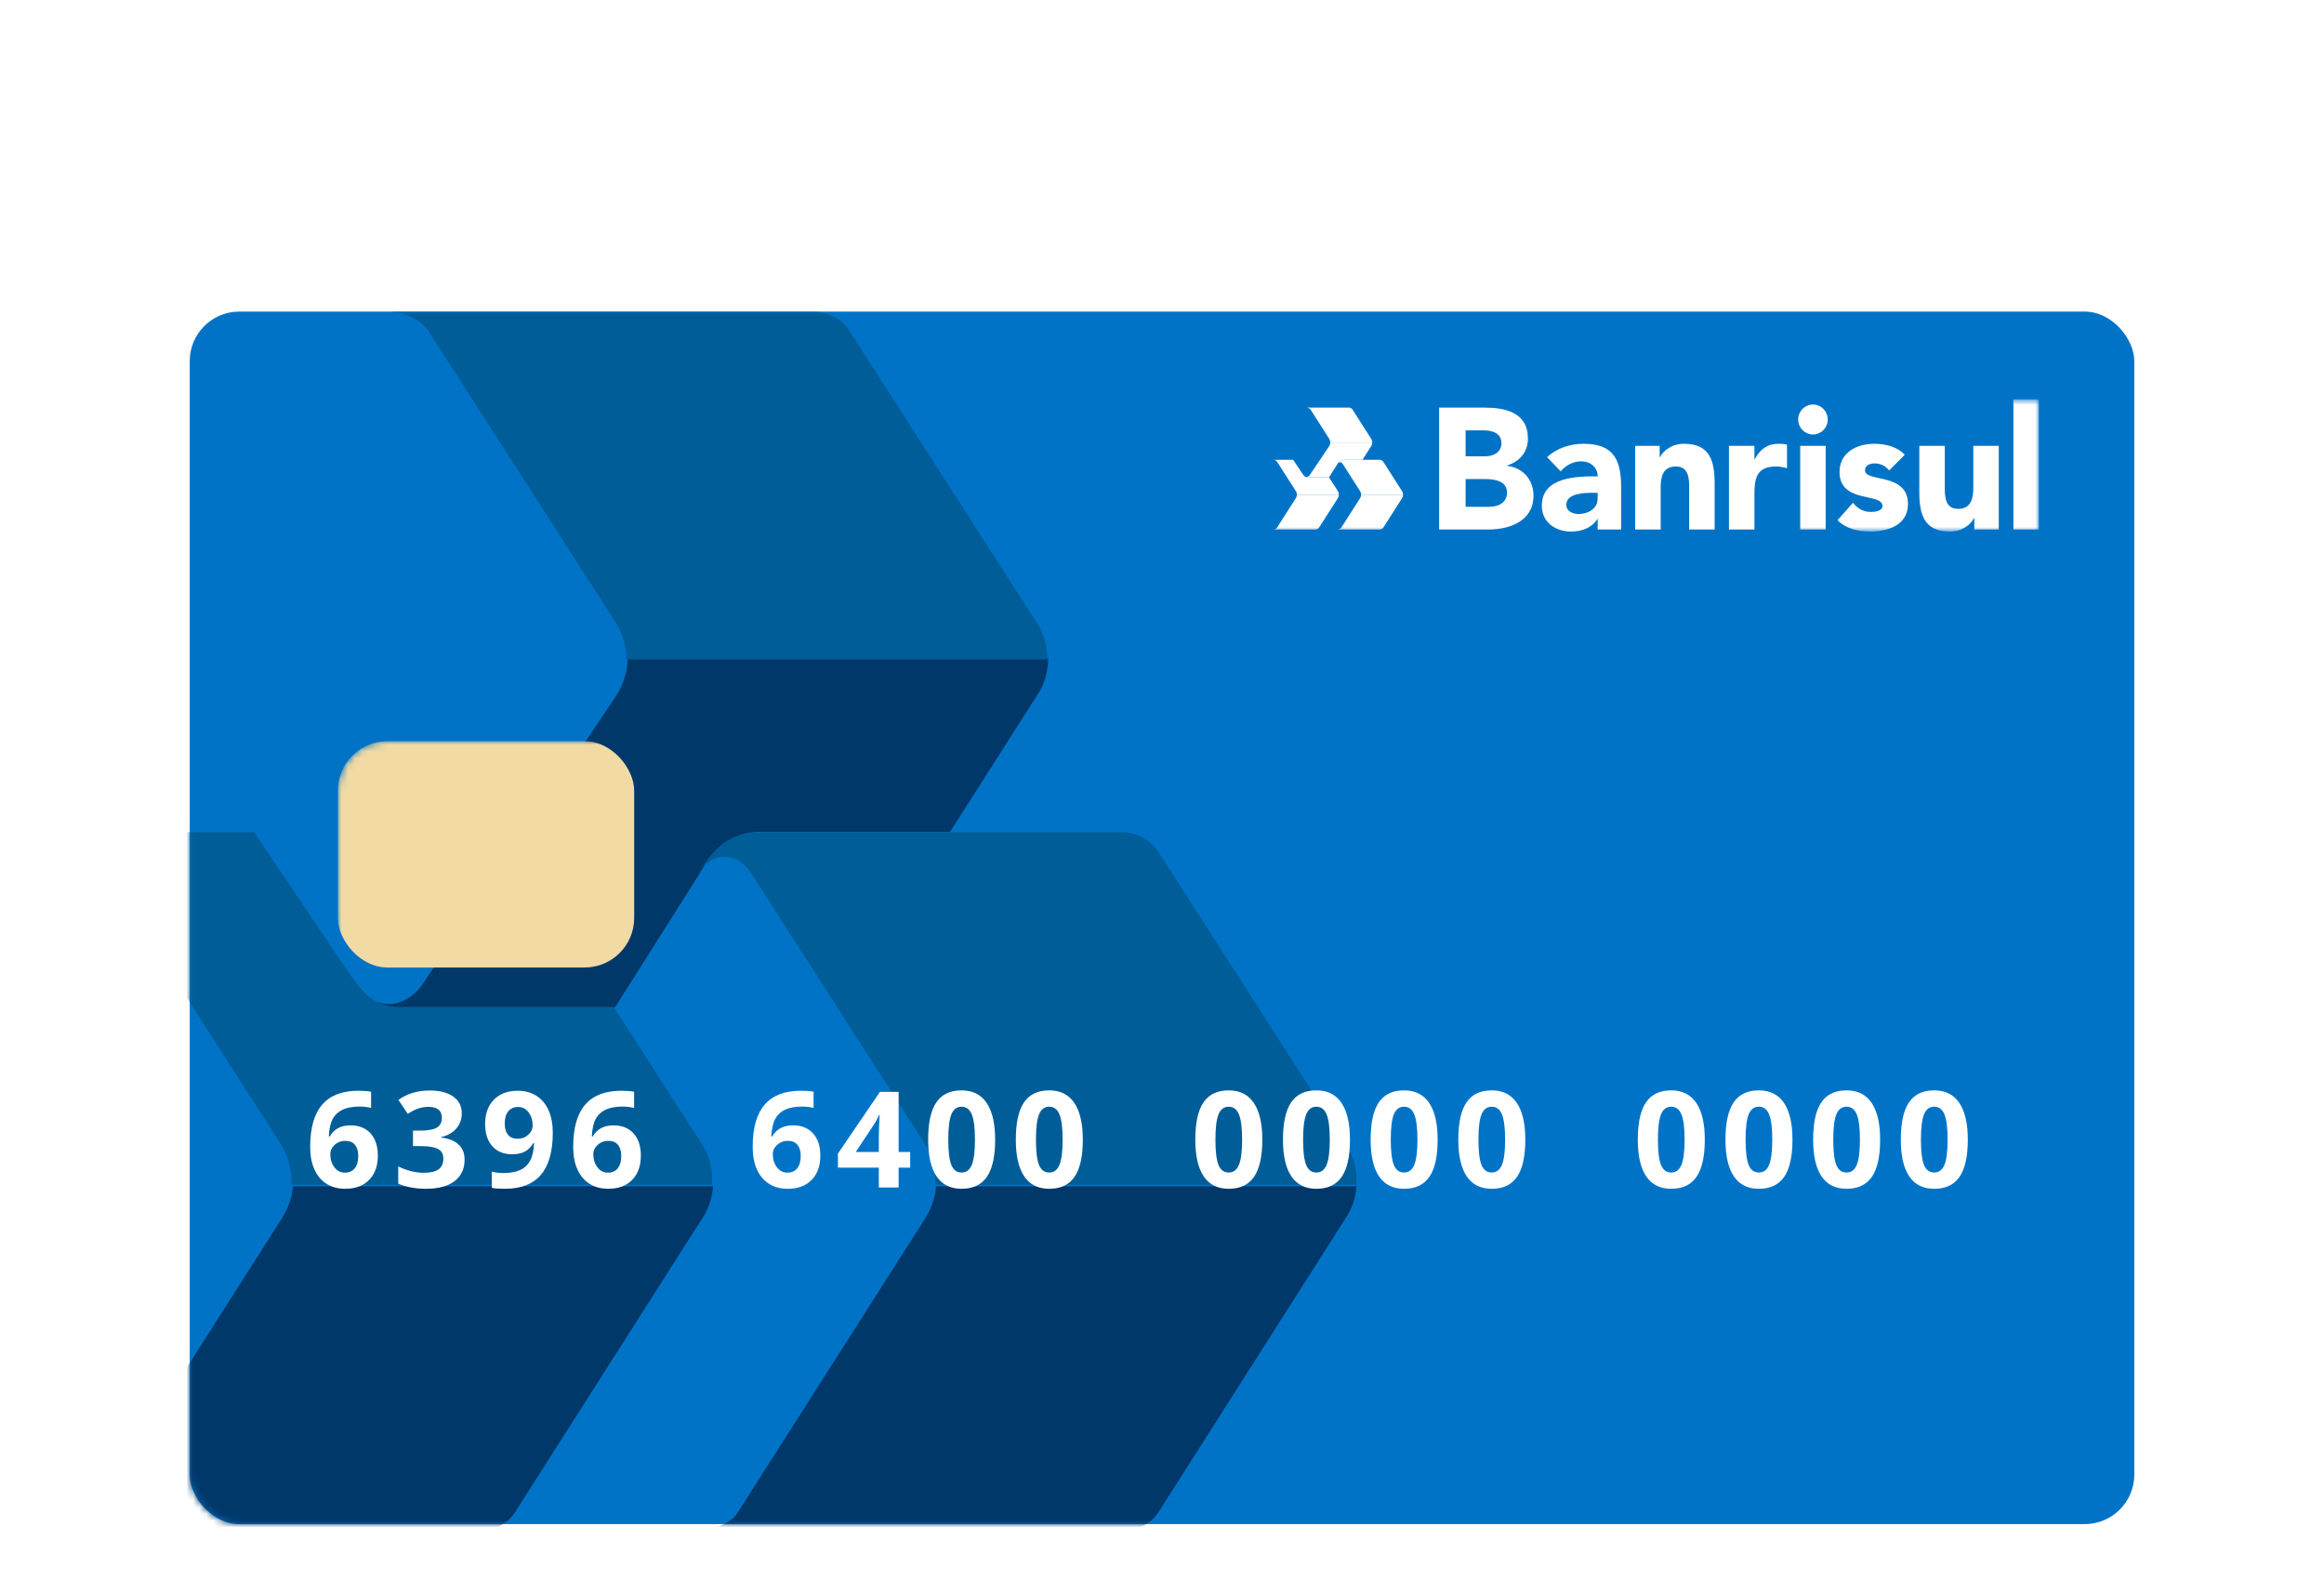 <?xml version="1.0" encoding="UTF-8"?>
<svg width="343px" height="235px" viewBox="0 0 343 235" version="1.1" xmlns="http://www.w3.org/2000/svg" xmlns:xlink="http://www.w3.org/1999/xlink">
    <!-- Generator: sketchtool 49.3 (51167) - http://www.bohemiancoding.com/sketch -->
    <title>78BB2C51-628E-4350-A618-78ABF3481C8D</title>
    <desc>Created with sketchtool.</desc>
    <defs>
        <filter x="-17.9%" y="-18.7%" width="135.9%" height="157.5%" filterUnits="objectBoundingBox" id="filter-1">
            <feMorphology radius="0.457" operator="dilate" in="SourceAlpha" result="shadowSpreadOuter1"></feMorphology>
            <feOffset dx="0" dy="18" in="shadowSpreadOuter1" result="shadowOffsetOuter1"></feOffset>
            <feMorphology radius="1" operator="erode" in="SourceAlpha" result="shadowInner"></feMorphology>
            <feOffset dx="0" dy="18" in="shadowInner" result="shadowInner"></feOffset>
            <feComposite in="shadowOffsetOuter1" in2="shadowInner" operator="out" result="shadowOffsetOuter1"></feComposite>
            <feGaussianBlur stdDeviation="14" in="shadowOffsetOuter1" result="shadowBlurOuter1"></feGaussianBlur>
            <feColorMatrix values="0 0 0 0 0   0 0 0 0 0   0 0 0 0 0  0 0 0 0.2 0" type="matrix" in="shadowBlurOuter1" result="shadowMatrixOuter1"></feColorMatrix>
            <feMerge>
                <feMergeNode in="shadowMatrixOuter1"></feMergeNode>
                <feMergeNode in="SourceGraphic"></feMergeNode>
            </feMerge>
        </filter>
        <rect id="path-2" x="0" y="0" width="287" height="179" rx="7.314"></rect>
        <polygon id="path-4" points="0 20.2 113.019 20.2 113.019 0.681 0 0.681"></polygon>
    </defs>
    <g id="Completo" stroke="none" stroke-width="1" fill="none" fill-rule="evenodd">
        <g id="05.17:Beneficios" transform="translate(-9, -185)">
            <g id="Cartao" transform="translate(9, 185)">
                <g id="cartao-banrisul" filter="url(#filter-1)" transform="translate(28, 10)">
                    <g id="Logo">
                        <mask id="mask-3" fill="white">
                            <use xlink:href="#path-2"></use>
                        </mask>
                        <use id="Mask" fill="#0073C7" xlink:href="#path-2"></use>
                        <g mask="url(#mask-3)">
                            <g transform="translate(159.9, 12.274)">
                                <path d="M24.501,19.894 L24.501,1.902 L31.116,1.902 C34.223,1.902 37.606,2.562 37.606,6.477 C37.606,8.484 36.378,9.857 34.549,10.44 L34.549,10.492 C36.879,10.796 38.43,12.55 38.43,14.889 C38.43,18.65 34.925,19.894 31.766,19.894 L24.501,19.894 Z M28.411,5.257 L28.411,9.093 L31.24,9.093 C32.443,9.093 33.696,8.588 33.696,7.135 C33.696,5.636 32.293,5.257 31.064,5.257 L28.411,5.257 Z M28.411,12.448 L28.411,16.541 L31.917,16.541 C33.145,16.541 34.522,16.007 34.522,14.432 C34.522,12.726 32.643,12.448 31.366,12.448 L28.411,12.448 Z" id="Fill-1" stroke="none" fill="#FFFFFF" fill-rule="evenodd"></path>
                                <path d="M47.902,19.894 L51.36,19.894 L51.36,13.618 C51.36,9.503 50.183,7.24 45.799,7.24 C43.821,7.24 41.816,7.901 40.437,9.221 L42.442,11.306 C43.243,10.391 44.271,9.83 45.499,9.83 C46.8,9.83 47.902,10.695 47.902,12.043 C44.771,12.043 39.659,12.119 39.659,16.388 C39.659,18.878 41.715,20.2 43.994,20.2 C45.522,20.2 47.025,19.666 47.853,18.344 L47.902,18.344 L47.902,19.894 Z M47.902,14.479 L47.902,15.293 C47.902,16.818 46.523,17.607 45.047,17.607 C44.219,17.607 43.269,17.174 43.269,16.261 C43.269,14.583 45.825,14.479 46.975,14.479 L47.902,14.479 Z" id="Fill-3" stroke="none" fill="#FFFFFF" fill-rule="evenodd"></path>
                                <path d="M53.44,19.894 L57.199,19.894 L57.199,13.746 C57.199,12.142 57.501,10.592 59.452,10.592 C61.382,10.592 61.407,12.424 61.407,13.848 L61.407,19.894 L65.165,19.894 L65.165,13.084 C65.165,9.78 64.463,7.24 60.656,7.24 C58.827,7.24 57.598,8.253 57.097,9.221 L57.049,9.221 L57.049,7.545 L53.44,7.545 L53.44,19.894" id="Fill-5" stroke="none" fill="#FFFFFF" fill-rule="evenodd"></path>
                                <path d="M67.277,19.894 L71.037,19.894 L71.037,14.736 C71.037,12.271 71.386,10.592 74.243,10.592 C74.794,10.592 75.321,10.695 75.847,10.848 L75.847,7.365 C75.496,7.265 75.019,7.24 74.594,7.24 C72.94,7.24 71.889,8.025 71.085,9.524 L71.037,9.524 L71.037,7.545 L67.277,7.545 L67.277,19.894" id="Fill-7" stroke="none" fill="#FFFFFF" fill-rule="evenodd"></path>
                                <mask id="mask-5" fill="white">
                                    <use xlink:href="#path-4"></use>
                                </mask>
                                <g id="Clip-10" stroke="none" fill="none"></g>
                                <path d="M77.794,19.894 L81.553,19.894 L81.553,7.545 L77.794,7.545 L77.794,19.894 Z M77.493,3.657 C77.493,4.876 78.471,5.868 79.675,5.868 C80.878,5.868 81.855,4.876 81.855,3.657 C81.855,2.436 80.878,1.444 79.675,1.444 C78.471,1.444 77.493,2.436 77.493,3.657 Z" id="Fill-9" stroke="none" fill="#FFFFFF" fill-rule="evenodd" mask="url(#mask-5)"></path>
                                <path d="M93.22,8.865 C92.093,7.644 90.314,7.24 88.71,7.24 C86.154,7.24 83.598,8.509 83.598,11.407 C83.598,16.106 89.936,14.433 89.936,16.412 C89.936,17.072 89.085,17.3 88.235,17.3 C87.106,17.3 86.278,16.818 85.578,15.954 L83.299,18.521 C84.502,19.765 86.379,20.2 88.084,20.2 C90.689,20.2 93.697,19.285 93.697,16.133 C93.697,11.432 87.356,12.982 87.356,11.15 C87.356,10.415 88.109,10.136 88.734,10.136 C89.637,10.136 90.363,10.49 90.915,11.177 L93.22,8.865" id="Fill-11" stroke="none" fill="#FFFFFF" fill-rule="evenodd" mask="url(#mask-5)"></path>
                                <path d="M107.098,7.545 L103.339,7.545 L103.339,13.695 C103.339,15.295 103.038,16.845 101.085,16.845 C99.156,16.845 99.132,15.014 99.132,13.592 L99.132,7.545 L95.372,7.545 L95.372,14.355 C95.372,17.659 96.074,20.199 99.883,20.199 C101.71,20.199 102.939,19.183 103.44,18.218 L103.49,18.218 L103.49,19.894 L107.098,19.894 L107.098,7.545" id="Fill-12" stroke="none" fill="#FFFFFF" fill-rule="evenodd" mask="url(#mask-5)"></path>
                                <polygon id="Fill-13" stroke="none" fill="#FFFFFF" fill-rule="evenodd" mask="url(#mask-5)" points="109.261 19.894 113.02 19.894 113.02 0.681 109.261 0.681"></polygon>
                                <path d="M9.501,10.21 L9.483,10.241 L8.248,12.191 L5.169,12.191 L5.077,12.191 C4.926,12.191 4.807,12.155 4.699,12.08 C4.862,12.191 5.167,12.166 5.392,11.876 L8.28,7.583 C8.386,7.405 8.434,7.226 8.436,7.05 L14.634,7.05 C14.632,7.235 14.586,7.413 14.495,7.556 L13.187,9.606 L10.41,9.606 C10.004,9.606 9.749,9.798 9.522,10.176 L9.501,10.21 Z M9.522,10.176 C9.508,10.196 9.494,10.217 9.483,10.241 L9.501,10.21 C9.501,10.21 9.522,10.176 9.501,10.21 L9.522,10.176 Z M9.694,14.821 C9.683,14.983 9.632,15.143 9.547,15.274 L6.764,19.634 C6.644,19.81 6.426,19.894 6.268,19.894 L0.001,19.894 C0.164,19.894 0.453,19.803 0.579,19.616 L3.347,15.28 C3.443,15.118 3.491,14.967 3.503,14.821 L9.694,14.821 Z M19.176,14.821 C19.164,14.99 19.111,15.152 19.022,15.283 L16.25,19.63 C16.135,19.805 15.903,19.894 15.75,19.894 L9.483,19.894 C9.653,19.894 9.967,19.787 10.063,19.612 L12.833,15.274 C12.921,15.121 12.969,14.97 12.982,14.821 L19.176,14.821 Z" id="Fill-14" stroke="none" fill="#FFFFFF" fill-rule="evenodd" mask="url(#mask-5)"></path>
                                <path d="M0.034,9.608 L2.958,9.606 L4.249,11.533 C4.422,11.797 4.55,11.975 4.699,12.08 C4.807,12.155 4.926,12.191 5.076,12.191 L5.168,12.191 L8.249,12.191 L9.552,14.228 C9.667,14.406 9.711,14.616 9.695,14.821 L3.504,14.821 C3.522,14.596 3.455,14.397 3.354,14.226 L0.571,9.872 C0.479,9.725 0.204,9.62 0.034,9.608 M14.633,7.05 L8.437,7.05 C8.439,6.861 8.382,6.674 8.281,6.507 L5.518,2.181 C5.397,1.996 5.103,1.903 4.94,1.903 L11.205,1.903 C11.349,1.903 11.567,1.967 11.712,2.178 L14.491,6.53 C14.585,6.681 14.633,6.87 14.633,7.05 M15.75,9.606 C15.911,9.606 16.127,9.696 16.251,9.876 L19.02,14.214 C19.144,14.399 19.193,14.614 19.177,14.821 L12.981,14.821 C13.001,14.6 12.944,14.393 12.832,14.224 L10.296,10.25 C10.083,9.89 9.722,9.888 9.523,10.176 C9.748,9.796 10.004,9.606 10.409,9.606 L13.187,9.606 L15.75,9.606" id="Fill-15" stroke="none" fill="#FFFFFF" fill-rule="evenodd" mask="url(#mask-5)"></path>
                            </g>
                        </g>
                        <g mask="url(#mask-3)">
                            <g transform="translate(-19.817, 0)">
                                <path d="M95.13,82.853 L94.952,83.16 L82.582,102.731 L51.753,102.731 L50.831,102.731 C49.322,102.731 48.133,102.37 47.05,101.613 C48.683,102.731 51.736,102.478 53.99,99.574 L82.901,56.5 C83.966,54.714 84.445,52.911 84.463,51.143 L146.528,51.143 C146.511,53.001 146.049,54.786 145.144,56.23 L132.046,76.793 L104.235,76.793 C100.17,76.793 97.615,78.723 95.343,82.511 L95.13,82.853 Z M95.343,82.511 C95.201,82.709 95.059,82.925 94.952,83.16 L95.13,82.853 C95.13,82.853 95.343,82.511 95.13,82.853 L95.343,82.511 Z M97.064,129.12 C96.958,130.744 96.443,132.349 95.591,133.666 L67.727,177.407 C66.52,179.175 64.337,180.023 62.757,180.023 L0,180.023 C1.633,180.023 4.526,179.103 5.786,177.227 L33.508,133.72 C34.467,132.096 34.946,130.581 35.07,129.12 L97.064,129.12 Z M192.017,129.12 C191.892,130.816 191.36,132.439 190.473,133.756 L162.715,177.371 C161.561,179.121 159.236,180.023 157.71,180.023 L94.952,180.023 C96.656,180.023 99.798,178.941 100.756,177.191 L128.496,133.666 C129.384,132.133 129.863,130.617 129.987,129.12 L192.017,129.12 Z" id="Fill-14" fill="#00386A"></path>
                                <path d="M0,76.869 L29.329,76.851 L42.269,96.077 C44.011,98.714 45.291,100.489 46.784,101.529 C47.868,102.283 49.059,102.641 50.57,102.641 L51.494,102.641 L82.387,102.641 L95.452,122.961 C96.607,124.737 97.051,126.835 96.891,128.88 L34.803,128.88 C34.981,126.638 34.306,124.647 33.293,122.944 L5.386,79.505 C4.462,78.035 1.706,76.994 0,76.869 M146.413,51.348 L84.271,51.348 C84.289,49.464 83.72,47.599 82.707,45.931 L54.996,2.78 C53.787,0.933 50.836,0 49.201,0 L112.036,0 C113.476,0 115.662,0.646 117.119,2.744 L144.991,46.164 C145.933,47.671 146.413,49.554 146.413,51.348 M157.611,76.851 C159.228,76.851 161.397,77.748 162.641,79.541 L190.406,122.818 C191.65,124.665 192.148,126.817 191.988,128.88 L129.846,128.88 C130.042,126.674 129.473,124.611 128.353,122.926 L102.917,83.272 C100.784,79.685 97.158,79.667 95.167,82.536 C97.425,78.752 99.984,76.851 104.055,76.851 L131.908,76.851 L157.611,76.851" id="Fill-15" fill="#005D97"></path>
                            </g>
                        </g>
                        <rect id="Rectangle-16" fill="#F1DAA3" mask="url(#mask-3)" x="21.867" y="63.417" width="43.733" height="33.413" rx="7.314"></rect>
                    </g>
                    <path d="M17.78,123.31 C17.78,120.516 18.372,118.437 19.556,117.072 C20.739,115.707 22.512,115.025 24.873,115.025 C25.679,115.025 26.311,115.073 26.769,115.17 L26.769,117.555 C26.195,117.426 25.627,117.362 25.066,117.362 C24.04,117.362 23.203,117.516 22.555,117.825 C21.907,118.134 21.421,118.591 21.099,119.196 C20.776,119.802 20.586,120.661 20.528,121.775 L20.654,121.775 C21.292,120.68 22.315,120.133 23.721,120.133 C24.985,120.133 25.976,120.529 26.692,121.321 C27.408,122.113 27.766,123.207 27.766,124.604 C27.766,126.11 27.34,127.303 26.489,128.181 C25.637,129.06 24.457,129.499 22.947,129.499 C21.902,129.499 20.991,129.258 20.214,128.775 C19.436,128.292 18.836,127.587 18.414,126.66 C17.991,125.734 17.78,124.617 17.78,123.31 Z M22.889,127.114 C23.528,127.114 24.018,126.9 24.36,126.472 C24.702,126.044 24.873,125.434 24.873,124.642 C24.873,123.954 24.713,123.411 24.394,123.015 C24.074,122.619 23.592,122.422 22.947,122.422 C22.341,122.422 21.823,122.618 21.394,123.011 C20.965,123.403 20.751,123.86 20.751,124.382 C20.751,125.148 20.952,125.795 21.355,126.323 C21.759,126.85 22.27,127.114 22.889,127.114 Z M40.153,118.347 C40.153,119.229 39.886,119.979 39.35,120.597 C38.815,121.215 38.063,121.639 37.096,121.871 L37.096,121.929 C38.238,122.071 39.102,122.417 39.689,122.967 C40.276,123.517 40.569,124.259 40.569,125.193 C40.569,126.551 40.076,127.608 39.089,128.365 C38.102,129.121 36.693,129.499 34.861,129.499 C33.325,129.499 31.964,129.245 30.777,128.736 L30.777,126.197 C31.326,126.474 31.929,126.699 32.587,126.873 C33.245,127.047 33.896,127.134 34.541,127.134 C35.528,127.134 36.257,126.966 36.728,126.632 C37.199,126.297 37.434,125.759 37.434,125.019 C37.434,124.356 37.163,123.886 36.622,123.609 C36.08,123.332 35.215,123.194 34.028,123.194 L32.954,123.194 L32.954,120.906 L34.048,120.906 C35.144,120.906 35.946,120.762 36.452,120.476 C36.959,120.189 37.212,119.699 37.212,119.003 C37.212,117.935 36.541,117.4 35.199,117.4 C34.735,117.4 34.262,117.478 33.782,117.632 C33.301,117.787 32.767,118.054 32.18,118.434 L30.797,116.377 C32.087,115.45 33.625,114.987 35.412,114.987 C36.876,114.987 38.033,115.283 38.881,115.875 C39.729,116.467 40.153,117.291 40.153,118.347 Z M53.586,121.215 C53.586,123.995 52.999,126.071 51.825,127.443 C50.651,128.814 48.874,129.499 46.493,129.499 C45.655,129.499 45.019,129.454 44.587,129.364 L44.587,126.969 C45.129,127.105 45.697,127.172 46.29,127.172 C47.29,127.172 48.113,127.026 48.758,126.733 C49.403,126.44 49.896,125.98 50.238,125.352 C50.58,124.724 50.777,123.86 50.828,122.76 L50.712,122.76 C50.338,123.365 49.906,123.789 49.416,124.034 C48.925,124.279 48.313,124.401 47.577,124.401 C46.345,124.401 45.374,124.007 44.665,123.218 C43.955,122.43 43.6,121.334 43.6,119.93 C43.6,118.418 44.031,117.222 44.892,116.343 C45.753,115.464 46.926,115.025 48.409,115.025 C49.454,115.025 50.369,115.27 51.152,115.759 C51.936,116.248 52.538,116.958 52.957,117.888 C53.376,118.818 53.586,119.927 53.586,121.215 Z M48.467,117.42 C47.848,117.42 47.364,117.632 47.016,118.057 C46.668,118.482 46.493,119.093 46.493,119.892 C46.493,120.574 46.651,121.115 46.968,121.514 C47.284,121.913 47.764,122.113 48.409,122.113 C49.016,122.113 49.535,121.915 49.967,121.519 C50.399,121.123 50.615,120.667 50.615,120.152 C50.615,119.386 50.414,118.739 50.011,118.212 C49.608,117.684 49.093,117.42 48.467,117.42 Z M56.598,123.31 C56.598,120.516 57.189,118.437 58.373,117.072 C59.557,115.707 61.329,115.025 63.69,115.025 C64.496,115.025 65.129,115.073 65.587,115.17 L65.587,117.555 C65.012,117.426 64.445,117.362 63.884,117.362 C62.858,117.362 62.021,117.516 61.373,117.825 C60.724,118.134 60.239,118.591 59.916,119.196 C59.594,119.802 59.404,120.661 59.346,121.775 L59.471,121.775 C60.11,120.68 61.132,120.133 62.539,120.133 C63.803,120.133 64.793,120.529 65.509,121.321 C66.225,122.113 66.583,123.207 66.583,124.604 C66.583,126.11 66.158,127.303 65.306,128.181 C64.455,129.06 63.274,129.499 61.765,129.499 C60.72,129.499 59.808,129.258 59.031,128.775 C58.254,128.292 57.654,127.587 57.231,126.66 C56.809,125.734 56.598,124.617 56.598,123.31 Z M61.706,127.114 C62.345,127.114 62.835,126.9 63.177,126.472 C63.519,126.044 63.69,125.434 63.69,124.642 C63.69,123.954 63.53,123.411 63.211,123.015 C62.892,122.619 62.41,122.422 61.765,122.422 C61.158,122.422 60.641,122.618 60.212,123.011 C59.783,123.403 59.568,123.86 59.568,124.382 C59.568,125.148 59.77,125.795 60.173,126.323 C60.576,126.85 61.087,127.114 61.706,127.114 Z M83.088,123.31 C83.088,120.516 83.679,118.437 84.863,117.072 C86.047,115.707 87.819,115.025 90.18,115.025 C90.987,115.025 91.619,115.073 92.077,115.17 L92.077,117.555 C91.503,117.426 90.935,117.362 90.374,117.362 C89.348,117.362 88.511,117.516 87.863,117.825 C87.215,118.134 86.729,118.591 86.407,119.196 C86.084,119.802 85.894,120.661 85.836,121.775 L85.961,121.775 C86.6,120.68 87.623,120.133 89.029,120.133 C90.293,120.133 91.283,120.529 91.999,121.321 C92.715,122.113 93.073,123.207 93.073,124.604 C93.073,126.11 92.648,127.303 91.796,128.181 C90.945,129.06 89.764,129.499 88.255,129.499 C87.21,129.499 86.299,129.258 85.521,128.775 C84.744,128.292 84.144,127.587 83.721,126.66 C83.299,125.734 83.088,124.617 83.088,123.31 Z M88.197,127.114 C88.835,127.114 89.326,126.9 89.667,126.472 C90.009,126.044 90.18,125.434 90.18,124.642 C90.18,123.954 90.021,123.411 89.701,123.015 C89.382,122.619 88.9,122.422 88.255,122.422 C87.648,122.422 87.131,122.618 86.702,123.011 C86.273,123.403 86.058,123.86 86.058,124.382 C86.058,125.148 86.26,125.795 86.663,126.323 C87.066,126.85 87.577,127.114 88.197,127.114 Z M106.332,126.38 L104.629,126.38 L104.629,129.306 L101.707,129.306 L101.707,126.38 L95.669,126.38 L95.669,124.304 L101.871,115.189 L104.629,115.189 L104.629,124.063 L106.332,124.063 L106.332,126.38 Z M101.707,124.063 L101.707,121.668 C101.707,121.269 101.723,120.69 101.755,119.93 C101.787,119.171 101.813,118.73 101.832,118.607 L101.755,118.607 C101.516,119.135 101.229,119.65 100.894,120.152 L98.301,124.063 L101.707,124.063 Z M118.874,122.248 C118.874,124.713 118.47,126.538 117.66,127.723 C116.85,128.907 115.604,129.499 113.92,129.499 C112.288,129.499 111.058,128.888 110.229,127.665 C109.4,126.442 108.985,124.636 108.985,122.248 C108.985,119.757 109.389,117.92 110.195,116.739 C111.001,115.558 112.243,114.967 113.92,114.967 C115.552,114.967 116.786,115.585 117.621,116.821 C118.457,118.057 118.874,119.866 118.874,122.248 Z M111.956,122.248 C111.956,123.979 112.106,125.22 112.406,125.97 C112.706,126.72 113.211,127.095 113.92,127.095 C114.617,127.095 115.12,126.715 115.43,125.956 C115.739,125.196 115.894,123.96 115.894,122.248 C115.894,120.516 115.738,119.272 115.425,118.516 C115.112,117.759 114.61,117.381 113.92,117.381 C113.217,117.381 112.714,117.759 112.411,118.516 C112.107,119.272 111.956,120.516 111.956,122.248 Z M131.813,122.248 C131.813,124.713 131.409,126.538 130.599,127.723 C129.79,128.907 128.543,129.499 126.859,129.499 C125.227,129.499 123.997,128.888 123.168,127.665 C122.339,126.442 121.924,124.636 121.924,122.248 C121.924,119.757 122.328,117.92 123.134,116.739 C123.94,115.558 125.182,114.967 126.859,114.967 C128.491,114.967 129.725,115.585 130.56,116.821 C131.396,118.057 131.813,119.866 131.813,122.248 Z M124.895,122.248 C124.895,123.979 125.045,125.22 125.345,125.97 C125.645,126.72 126.15,127.095 126.859,127.095 C127.556,127.095 128.059,126.715 128.369,125.956 C128.678,125.196 128.833,123.96 128.833,122.248 C128.833,120.516 128.677,119.272 128.364,118.516 C128.051,117.759 127.55,117.381 126.859,117.381 C126.156,117.381 125.653,117.759 125.35,118.516 C125.047,119.272 124.895,120.516 124.895,122.248 Z M158.304,122.248 C158.304,124.713 157.899,126.538 157.089,127.723 C156.28,128.907 155.033,129.499 153.349,129.499 C151.717,129.499 150.487,128.888 149.658,127.665 C148.829,126.442 148.415,124.636 148.415,122.248 C148.415,119.757 148.818,117.92 149.624,116.739 C150.43,115.558 151.672,114.967 153.349,114.967 C154.981,114.967 156.215,115.585 157.051,116.821 C157.886,118.057 158.304,119.866 158.304,122.248 Z M151.385,122.248 C151.385,123.979 151.535,125.22 151.835,125.97 C152.135,126.72 152.64,127.095 153.349,127.095 C154.046,127.095 154.549,126.715 154.859,125.956 C155.169,125.196 155.323,123.96 155.323,122.248 C155.323,120.516 155.167,119.272 154.854,118.516 C154.541,117.759 154.04,117.381 153.349,117.381 C152.646,117.381 152.143,117.759 151.84,118.516 C151.537,119.272 151.385,120.516 151.385,122.248 Z M171.243,122.248 C171.243,124.713 170.838,126.538 170.028,127.723 C169.219,128.907 167.972,129.499 166.289,129.499 C164.657,129.499 163.426,128.888 162.597,127.665 C161.768,126.442 161.354,124.636 161.354,122.248 C161.354,119.757 161.757,117.92 162.563,116.739 C163.37,115.558 164.611,114.967 166.289,114.967 C167.921,114.967 169.154,115.585 169.99,116.821 C170.825,118.057 171.243,119.866 171.243,122.248 Z M164.324,122.248 C164.324,123.979 164.474,125.22 164.774,125.97 C165.074,126.72 165.579,127.095 166.289,127.095 C166.985,127.095 167.488,126.715 167.798,125.956 C168.108,125.196 168.263,123.96 168.263,122.248 C168.263,120.516 168.106,119.272 167.793,118.516 C167.48,117.759 166.979,117.381 166.289,117.381 C165.585,117.381 165.082,117.759 164.779,118.516 C164.476,119.272 164.324,120.516 164.324,122.248 Z M184.182,122.248 C184.182,124.713 183.777,126.538 182.968,127.723 C182.158,128.907 180.911,129.499 179.228,129.499 C177.596,129.499 176.365,128.888 175.536,127.665 C174.707,126.442 174.293,124.636 174.293,122.248 C174.293,119.757 174.696,117.92 175.502,116.739 C176.309,115.558 177.551,114.967 179.228,114.967 C180.86,114.967 182.094,115.585 182.929,116.821 C183.764,118.057 184.182,119.866 184.182,122.248 Z M177.264,122.248 C177.264,123.979 177.414,125.22 177.713,125.97 C178.013,126.72 178.518,127.095 179.228,127.095 C179.924,127.095 180.428,126.715 180.737,125.956 C181.047,125.196 181.202,123.96 181.202,122.248 C181.202,120.516 181.045,119.272 180.732,118.516 C180.42,117.759 179.918,117.381 179.228,117.381 C178.525,117.381 178.021,117.759 177.718,118.516 C177.415,119.272 177.264,120.516 177.264,122.248 Z M197.121,122.248 C197.121,124.713 196.716,126.538 195.907,127.723 C195.097,128.907 193.851,129.499 192.167,129.499 C190.535,129.499 189.304,128.888 188.476,127.665 C187.647,126.442 187.232,124.636 187.232,122.248 C187.232,119.757 187.635,117.92 188.442,116.739 C189.248,115.558 190.49,114.967 192.167,114.967 C193.799,114.967 195.033,115.585 195.868,116.821 C196.703,118.057 197.121,119.866 197.121,122.248 Z M190.203,122.248 C190.203,123.979 190.353,125.22 190.653,125.97 C190.953,126.72 191.457,127.095 192.167,127.095 C192.864,127.095 193.367,126.715 193.676,125.956 C193.986,125.196 194.141,123.96 194.141,122.248 C194.141,120.516 193.984,119.272 193.672,118.516 C193.359,117.759 192.857,117.381 192.167,117.381 C191.464,117.381 190.961,117.759 190.657,118.516 C190.354,119.272 190.203,120.516 190.203,122.248 Z M223.611,122.248 C223.611,124.713 223.206,126.538 222.397,127.723 C221.587,128.907 220.341,129.499 218.657,129.499 C217.025,129.499 215.795,128.888 214.966,127.665 C214.137,126.442 213.722,124.636 213.722,122.248 C213.722,119.757 214.125,117.92 214.932,116.739 C215.738,115.558 216.98,114.967 218.657,114.967 C220.289,114.967 221.523,115.585 222.358,116.821 C223.194,118.057 223.611,119.866 223.611,122.248 Z M216.693,122.248 C216.693,123.979 216.843,125.22 217.143,125.97 C217.443,126.72 217.948,127.095 218.657,127.095 C219.354,127.095 219.857,126.715 220.167,125.956 C220.476,125.196 220.631,123.96 220.631,122.248 C220.631,120.516 220.475,119.272 220.162,118.516 C219.849,117.759 219.347,117.381 218.657,117.381 C217.954,117.381 217.451,117.759 217.148,118.516 C216.844,119.272 216.693,120.516 216.693,122.248 Z M236.55,122.248 C236.55,124.713 236.146,126.538 235.336,127.723 C234.526,128.907 233.28,129.499 231.596,129.499 C229.964,129.499 228.734,128.888 227.905,127.665 C227.076,126.442 226.661,124.636 226.661,122.248 C226.661,119.757 227.065,117.92 227.871,116.739 C228.677,115.558 229.919,114.967 231.596,114.967 C233.228,114.967 234.462,115.585 235.297,116.821 C236.133,118.057 236.55,119.866 236.55,122.248 Z M229.632,122.248 C229.632,123.979 229.782,125.22 230.082,125.97 C230.382,126.72 230.887,127.095 231.596,127.095 C232.293,127.095 232.796,126.715 233.106,125.956 C233.415,125.196 233.57,123.96 233.57,122.248 C233.57,120.516 233.414,119.272 233.101,118.516 C232.788,117.759 232.286,117.381 231.596,117.381 C230.893,117.381 230.39,117.759 230.087,118.516 C229.784,119.272 229.632,120.516 229.632,122.248 Z M249.49,122.248 C249.49,124.713 249.085,126.538 248.275,127.723 C247.466,128.907 246.219,129.499 244.535,129.499 C242.903,129.499 241.673,128.888 240.844,127.665 C240.015,126.442 239.601,124.636 239.601,122.248 C239.601,119.757 240.004,117.92 240.81,116.739 C241.616,115.558 242.858,114.967 244.535,114.967 C246.167,114.967 247.401,115.585 248.237,116.821 C249.072,118.057 249.49,119.866 249.49,122.248 Z M242.571,122.248 C242.571,123.979 242.721,125.22 243.021,125.97 C243.321,126.72 243.826,127.095 244.535,127.095 C245.232,127.095 245.735,126.715 246.045,125.956 C246.355,125.196 246.509,123.96 246.509,122.248 C246.509,120.516 246.353,119.272 246.04,118.516 C245.727,117.759 245.226,117.381 244.535,117.381 C243.832,117.381 243.329,117.759 243.026,118.516 C242.723,119.272 242.571,120.516 242.571,122.248 Z M262.429,122.248 C262.429,124.713 262.024,126.538 261.214,127.723 C260.405,128.907 259.158,129.499 257.475,129.499 C255.843,129.499 254.612,128.888 253.783,127.665 C252.954,126.442 252.54,124.636 252.54,122.248 C252.54,119.757 252.943,117.92 253.749,116.739 C254.556,115.558 255.797,114.967 257.475,114.967 C259.107,114.967 260.34,115.585 261.176,116.821 C262.011,118.057 262.429,119.866 262.429,122.248 Z M255.51,122.248 C255.51,123.979 255.66,125.22 255.96,125.97 C256.26,126.72 256.765,127.095 257.475,127.095 C258.171,127.095 258.674,126.715 258.984,125.956 C259.294,125.196 259.449,123.96 259.449,122.248 C259.449,120.516 259.292,119.272 258.979,118.516 C258.666,117.759 258.165,117.381 257.475,117.381 C256.771,117.381 256.268,117.759 255.965,118.516 C255.662,119.272 255.51,120.516 255.51,122.248 Z" id="6396-6400-0000-0000" fill="#FFFFFF"></path>
                </g>
            </g>
        </g>
    </g>
</svg>